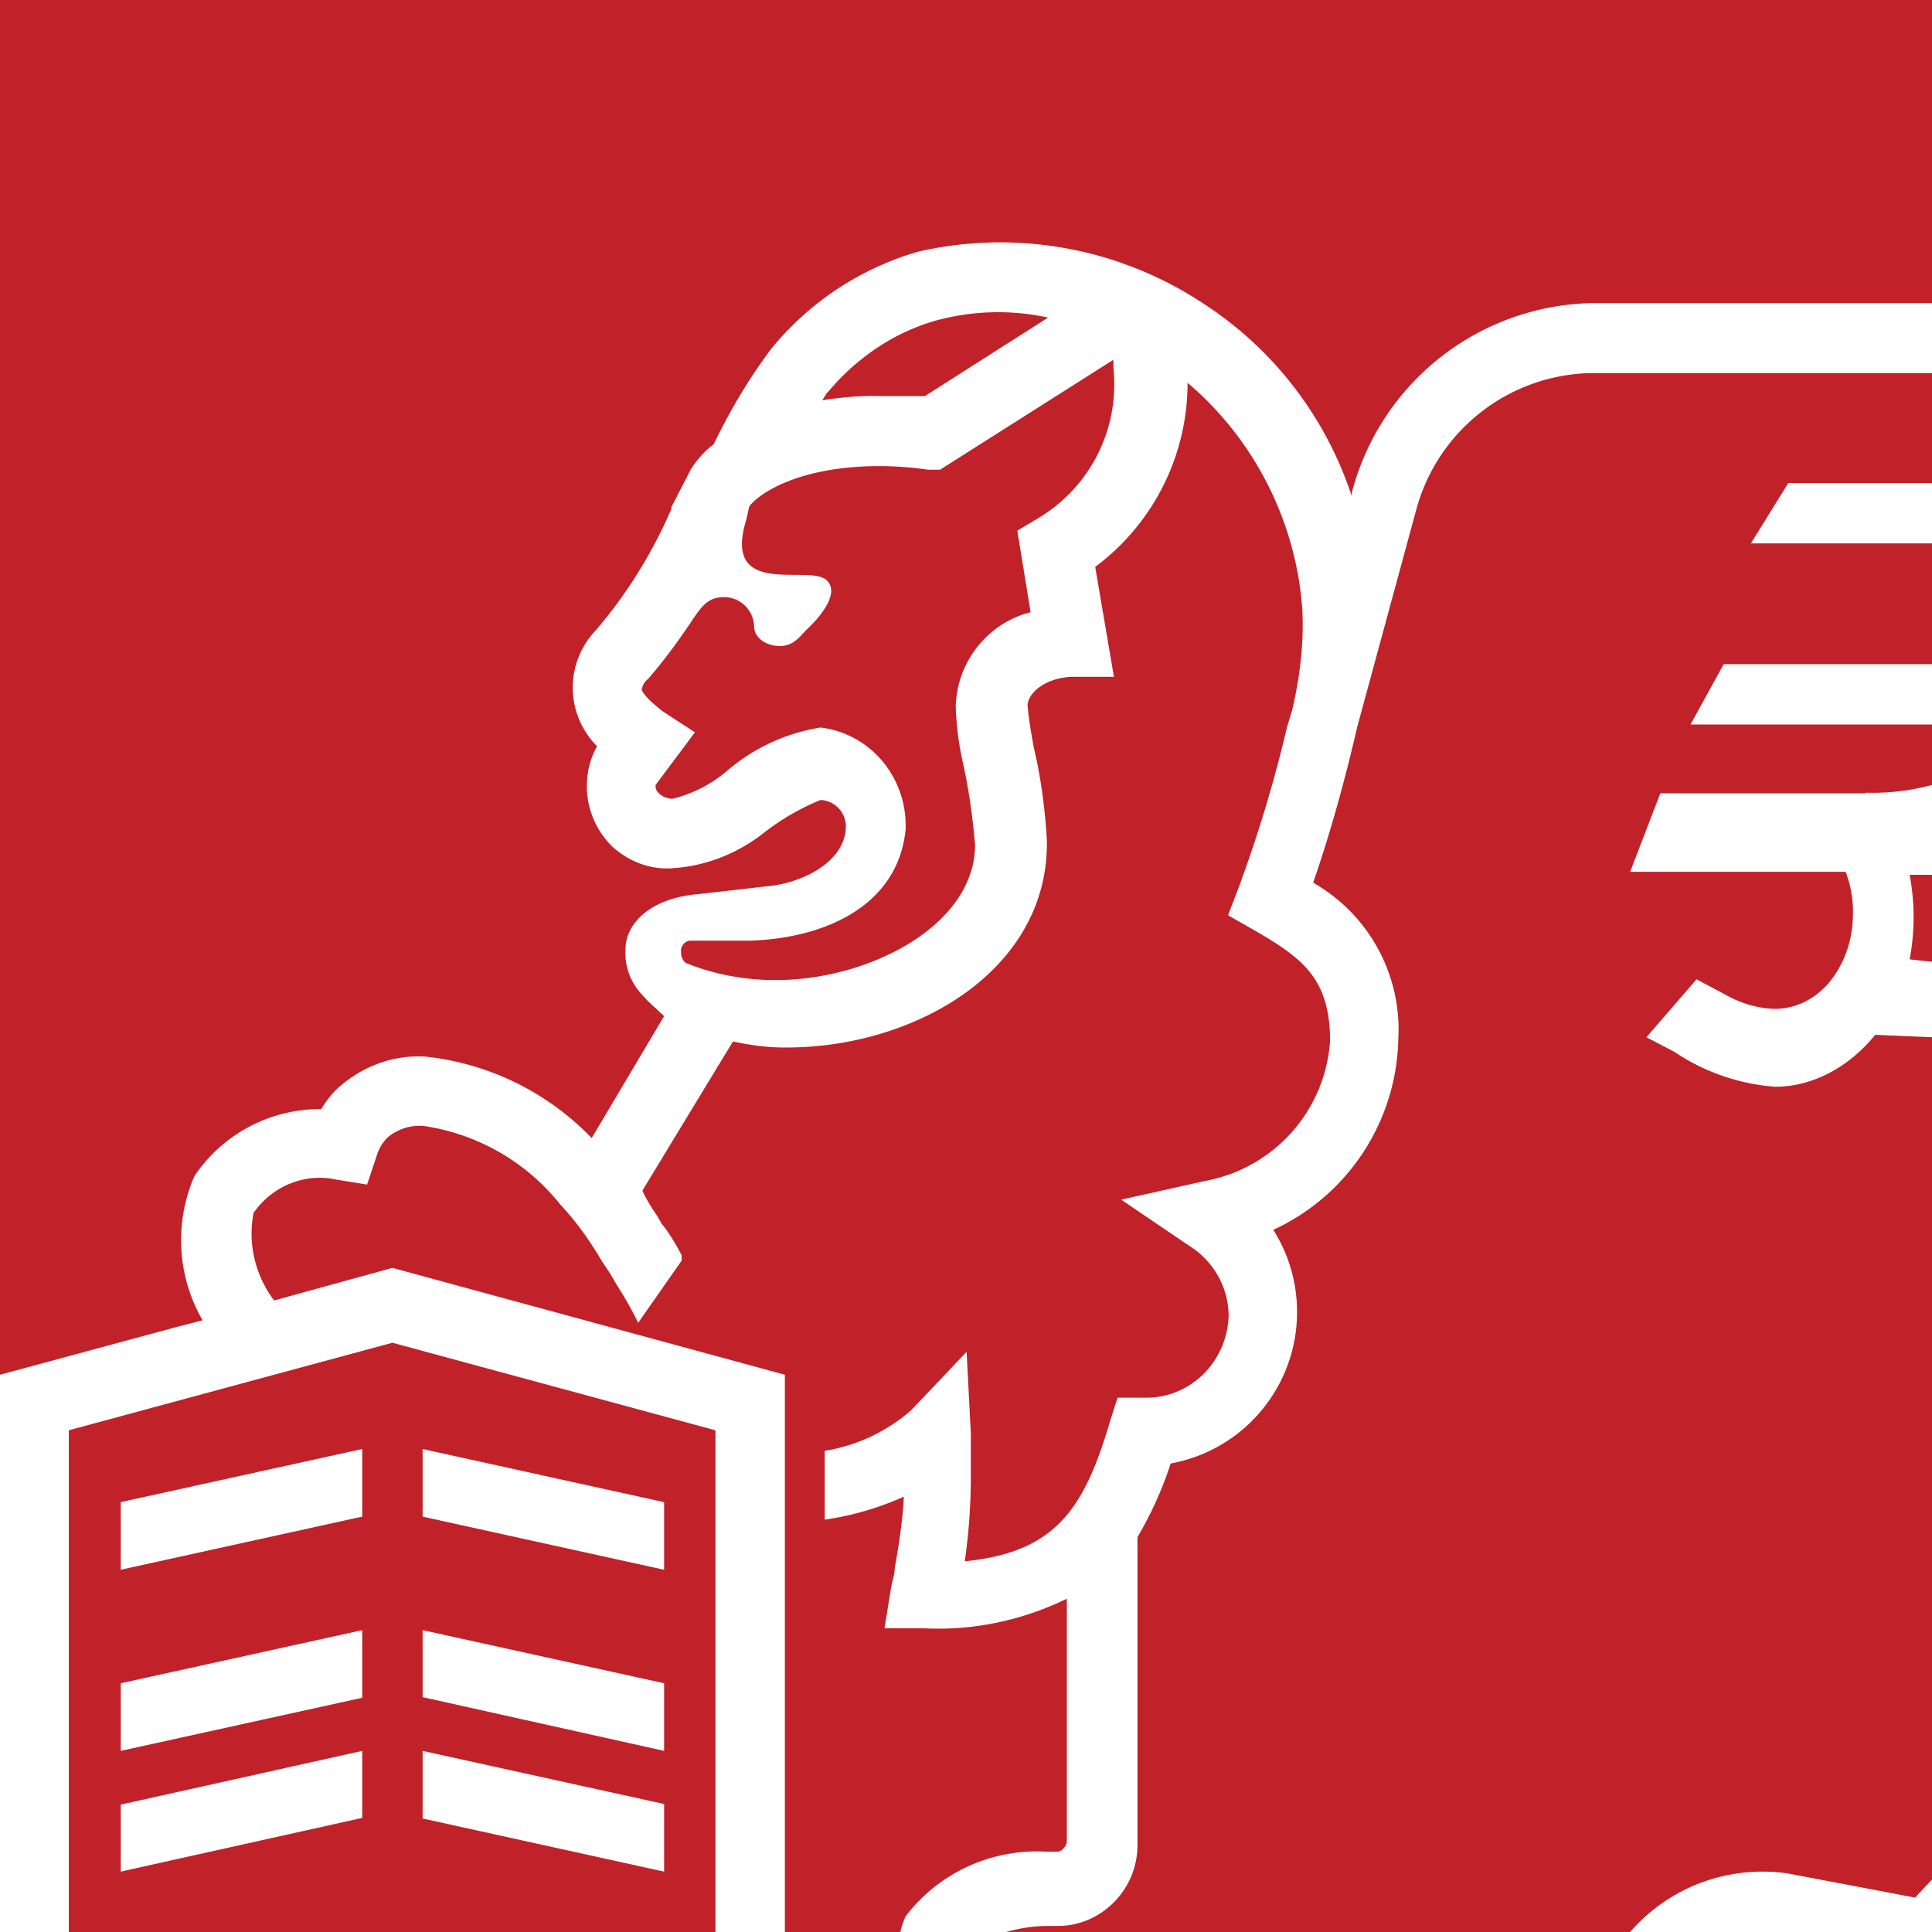 <svg xmlns="http://www.w3.org/2000/svg" viewBox="0 0 32 32"><g fill="none" fill-rule="evenodd"><rect width="32" height="32" fill="#C12129" fill-rule="nonzero"/><path fill="#FFFFFF" fill-rule="nonzero" d="M3.35 21.86a2.66 2.66 0 0 1-.13-2.38 2.51 2.51 0 0 1 2.1-1.11c.08-.13.17-.25.28-.35.4-.36.91-.55 1.44-.52 1.05.11 2.03.59 2.76 1.35l1.2-2.02-.28-.26-.09-.1a1 1 0 0 1-.27-.75c0-.4.38-.84 1.2-.91l1.14-.13c.53-.04 1.31-.38 1.31-1a.44.44 0 0 0-.42-.43 4 4 0 0 0-.92.53c-.44.35-.96.56-1.52.6-.36.03-.72-.1-1-.35a1.4 1.4 0 0 1-.43-1c0-.23.05-.46.17-.67a1.37 1.37 0 0 1-.04-1.9c.52-.6.95-1.29 1.27-2.03V8.4l.33-.64c.1-.15.23-.3.37-.4.27-.56.59-1.1.96-1.59a4.9 4.9 0 0 1 2.42-1.6 6.09 6.09 0 0 1 4.72.85 6.05 6.05 0 0 1 2.47 3.2v-.06a4.2 4.2 0 0 1 3.99-3.14H32v1.16h-5.67a3.06 3.06 0 0 0-2.88 2.29l-.97 3.57c-.2.87-.44 1.74-.73 2.58a2.8 2.8 0 0 1 1.41 2.6 3.56 3.56 0 0 1-2.07 3.15 2.55 2.55 0 0 1-1.7 3.87 6.1 6.1 0 0 1-.55 1.22v5.1c0 .74-.6 1.34-1.32 1.34h-.17c-.24 0-.48.04-.72.11h-1.72c.02-.1.05-.18.09-.27a2.73 2.73 0 0 1 2.33-1.07h.17c.04 0 .09-.02.12-.06a.18.18 0 0 0 .05-.13v-4c-.74.36-1.55.53-2.36.49h-.66l.11-.68c.02-.11.06-.22.06-.32.07-.39.13-.78.15-1.18a4.9 4.9 0 0 1-1.31.38v-1.14a2.86 2.86 0 0 0 1.44-.68l.91-.96.07 1.35v.67a10 10 0 0 1-.1 1.45c1.49-.15 1.97-.85 2.4-2.3l.13-.41h.44c.75.02 1.37-.58 1.4-1.35 0-.45-.23-.88-.6-1.13l-1.18-.8 1.39-.31a2.53 2.53 0 0 0 2.07-2.32c0-1.05-.48-1.38-1.25-1.83l-.44-.25.18-.47c.32-.87.59-1.76.8-2.66l.08-.26c.13-.55.2-1.12.17-1.68a5.44 5.44 0 0 0-1.9-3.75 3.8 3.8 0 0 1-1.53 3.05l.31 1.82h-.66c-.45 0-.77.26-.77.48.02.23.06.45.1.68.12.5.19 1.03.22 1.55v.05c0 2.12-2.2 3.38-4.31 3.38h-.04c-.29 0-.57-.04-.85-.1l-1.5 2.47c.04.1.16.3.24.41l.08.14.07.09c.1.14.18.28.26.43v.09l-.72 1.03a5.7 5.7 0 0 0-.35-.62l-.11-.19-.14-.21c-.2-.34-.42-.65-.69-.94a3.55 3.55 0 0 0-2.26-1.3.82.82 0 0 0-.6.19.71.71 0 0 0-.18.3l-.16.48-.5-.08c-.52-.12-1.07.1-1.38.55-.1.51.03 1.04.34 1.45L6.5 21l6.5 1.77V32h-1.15v-8.31L6.5 22.24l-5.36 1.45V32H0v-9.23l2.96-.8.39-.1zM32 25.06V25v.06zM28 12l.55-1H32v1h-4zm1.61 19.03l2.11.4.28-.3V32h-5a2.9 2.9 0 0 1 2.61-.97zm1.29-17.9c.37.01.74-.03 1.1-.13v1.49h-.37a3.8 3.8 0 0 1 0 1.4l.37.04v1.25l-.94-.04c-.44.54-1.04.86-1.66.86a3.45 3.45 0 0 1-1.67-.58l-.46-.24.83-.96.47.25c.26.15.54.23.82.24.34 0 .66-.15.9-.43.25-.3.39-.68.4-1.1.01-.25-.03-.5-.12-.74H27l.5-1.3h3.4zM13.7 6.5l-.08.13c.32-.05.64-.08.96-.07h.74l2.04-1.3a3.91 3.91 0 0 0-1.86.05c-.7.2-1.32.62-1.8 1.2zm3.5 2.08a2.58 2.58 0 0 0 1.24-2.5.7.7 0 0 0 0-.12l-2.87 1.82h-.2a5.55 5.55 0 0 0-.8-.06c-1.36 0-2.02.47-2.16.67l-.05.22c-.4 1.3 1.01.74 1.32.99.3.25-.27.78-.27.78-.15.14-.25.32-.49.32s-.43-.14-.43-.33a.5.5 0 0 0-.49-.48c-.26 0-.36.13-.52.36-.23.35-.48.69-.75 1a.25.25 0 0 0-.1.18c.04.1.22.25.33.34l.55.36-.65.87a.1.1 0 0 0 0 .04c0 .08.13.19.28.19.33-.08.64-.24.9-.46.44-.38.98-.63 1.55-.72.83.1 1.44.83 1.41 1.69-.13 1.28-1.36 1.8-2.57 1.84h-1a.17.17 0 0 0-.15.15v.04c0 .07.02.13.08.18.42.17.86.26 1.31.28h.04c1.57.06 3.44-.86 3.44-2.24-.04-.46-.1-.9-.2-1.35a4.94 4.94 0 0 1-.12-.94c.02-.74.53-1.38 1.24-1.56l-.22-1.35.35-.21zM29 9l.62-1H32v1h-3zM2 29v-1.12L6 27v1.12L2 29zm5-.89V27l4 .88V29l-4-.89zm0-3V24l4 .88V26l-4-.88zm0 5V29l4 .88V31l-4-.88zM2 31v-1.11L6 29v1.11L2 31zm0-5v-1.12L6 24v1.12L2 26z"/></g></svg>